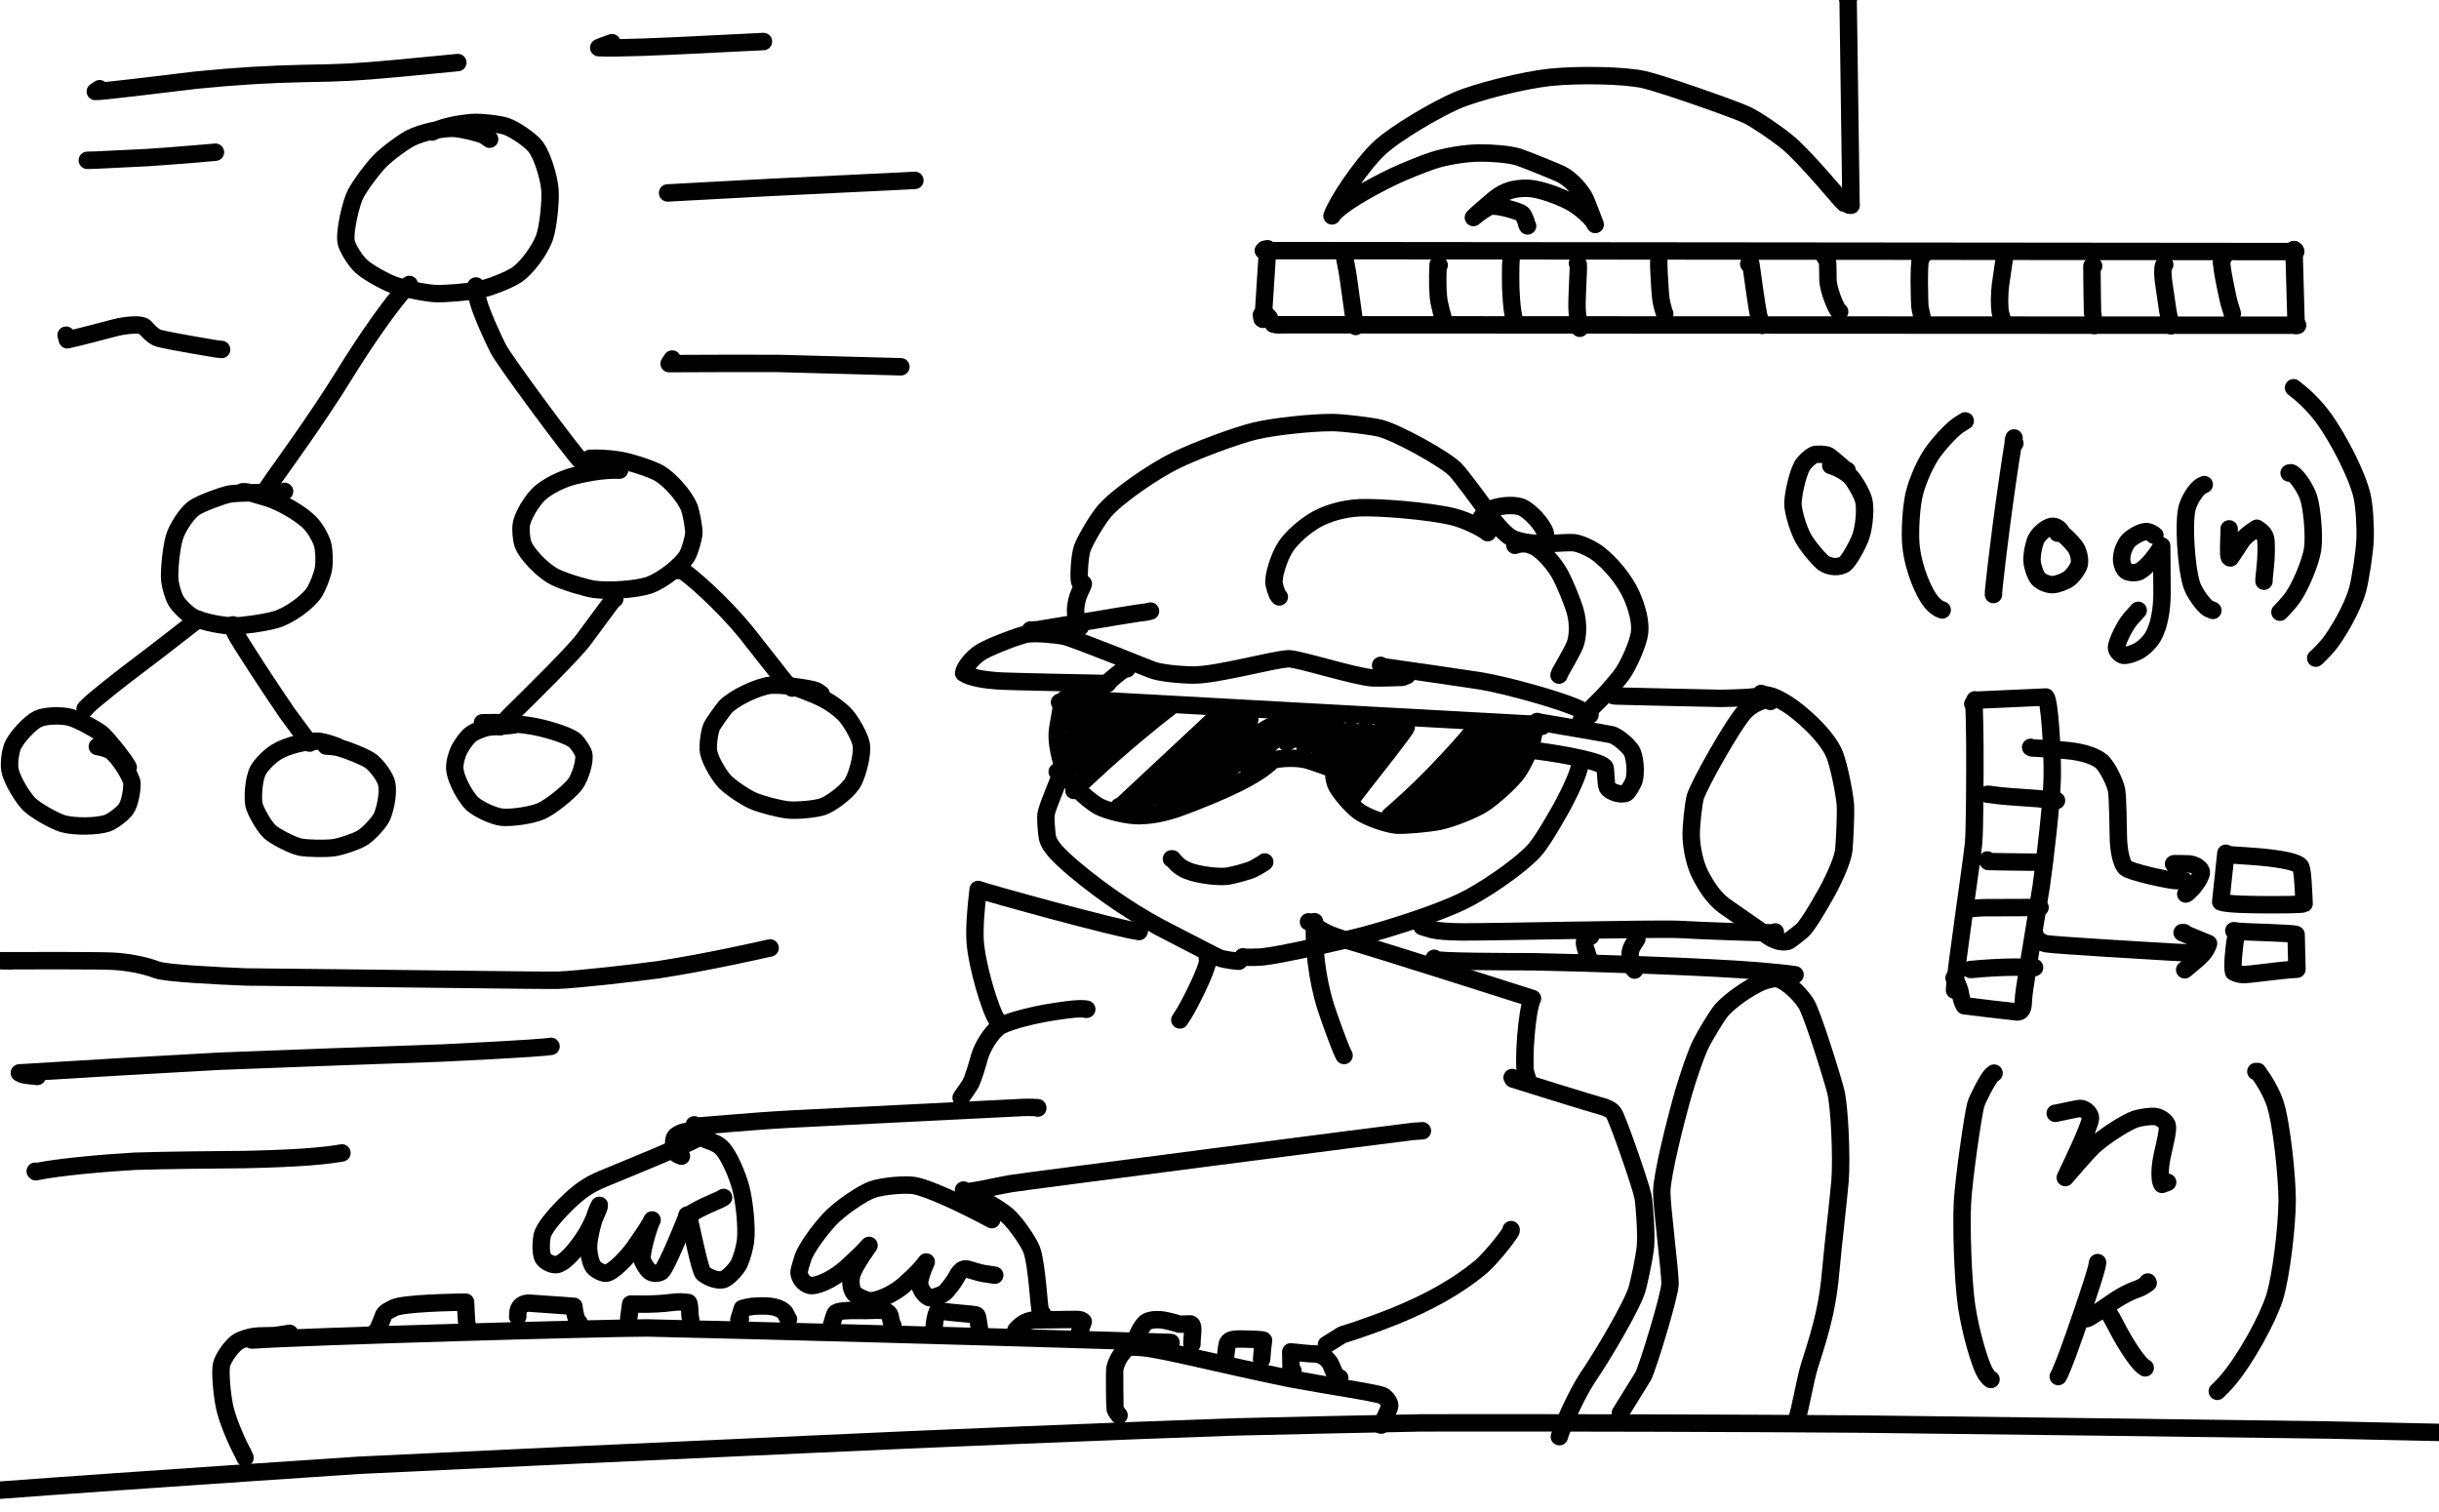 <?xml version="1.0" encoding="UTF-8" standalone="no"?>
<!DOCTYPE svg PUBLIC "-//W3C//DTD SVG 1.1//EN" "http://www.w3.org/Graphics/SVG/1.1/DTD/svg11.dtd">
<svg width="144.00" height="89.28" viewBox="0.00 0.00 700.00 434.00" xmlns="http://www.w3.org/2000/svg" xmlns:xlink="http://www.w3.org/1999/xlink">
<g stroke-linecap="round" transform="translate(0.00, -101.00)" id="Capa_3">
<path d="M305.63,301.62 C305.95,301.62 306.26,301.62 306.57,301.62 C306.57,301.62 307.26,301.62 307.26,301.62 C307.26,301.62 308.10,301.62 308.10,301.62" fill="none" stroke="rgb(0, 0, 0)" stroke-width="5.00" stroke-opacity="1.00" stroke-linejoin="round"/>
<path d="M308.10,301.62 C308.10,301.62 442.52,309.02 442.52,309.02" fill="none" stroke="rgb(0, 0, 0)" stroke-width="5.00" stroke-opacity="1.00" stroke-linejoin="round"/>
<path d="M442.52,309.02 C442.52,309.02 442.56,309.26 442.56,309.26 C442.56,309.26 442.59,309.48 442.59,309.48 C442.59,309.48 442.62,309.27 442.62,309.27" fill="none" stroke="rgb(0, 0, 0)" stroke-width="5.00" stroke-opacity="1.00" stroke-linejoin="round"/>
<path d="M304.09,302.58 C304.09,302.58 304.52,302.86 304.52,302.86 C304.91,303.87 303.59,308.91 303.42,311.63 C303.24,315.09 304.83,321.69 306.75,324.63 C308.52,327.25 313.09,331.30 315.47,332.54 C317.81,333.73 323.40,335.14 326.78,335.14 C330.66,335.09 334.58,334.27 338.61,332.81 C351.40,328.05 360.85,323.68 365.11,319.36 C365.58,318.91 370.71,318.17 374.77,319.06 C376.36,319.42 382.41,321.66 382.41,321.66 C382.41,321.66 382.62,321.78 382.62,321.78 C382.62,321.78 382.67,321.79 382.67,321.79" fill="none" stroke="rgb(0, 0, 0)" stroke-width="5.00" stroke-opacity="1.00" stroke-linejoin="round"/>
<path d="M382.25,320.64 C382.25,320.64 382.60,320.65 382.60,320.65 C382.70,323.70 382.96,325.38 383.66,326.69 C384.85,328.87 388.00,332.40 389.88,333.83 C392.44,335.74 398.21,337.59 400.67,337.83 C402.88,338.03 409.91,337.41 413.18,336.74 C416.61,336.01 423.21,333.44 426.03,331.54 C428.79,329.65 433.89,325.13 435.61,322.62 C437.27,320.15 439.14,316.36 439.90,312.97 C440.28,311.19 440.55,309.52 440.59,308.85 C440.59,308.85 440.56,308.65 440.56,308.65" fill="none" stroke="rgb(0, 0, 0)" stroke-width="5.00" stroke-opacity="1.00" stroke-linejoin="round"/>
<path d="M441.22,308.09 C441.22,308.09 441.22,308.10 441.22,308.10 C441.22,308.10 441.22,308.18 441.22,308.18 C441.62,308.27 461.82,311.68 462.56,311.89 C464.32,312.43 466.94,314.65 468.20,316.44 C469.24,318.03 469.68,322.87 468.91,325.22 C468.70,325.80 467.31,328.36 466.72,328.65 C465.19,329.31 462.06,328.41 461.27,326.93 C460.90,326.23 460.85,321.94 460.65,321.34 C460.07,319.61 448.56,317.46 440.82,316.49 C440.20,316.42 439.53,316.34 439.53,316.34" fill="none" stroke="rgb(0, 0, 0)" stroke-width="5.00" stroke-opacity="1.00" stroke-linejoin="round"/>
<path d="M453.41,320.27 C453.41,320.27 453.40,320.63 453.40,320.63 C453.15,322.67 451.01,327.60 448.07,333.00 C444.99,338.45 442.14,343.19 440.22,345.27 C435.62,350.15 425.12,357.21 419.25,359.93 C412.46,363.06 401.97,366.63 391.26,369.55 C383.74,371.46 367.07,375.23 362.23,375.67 C360.67,375.80 357.98,375.82 357.19,375.75 C357.19,375.75 356.72,375.64 356.72,375.64" fill="none" stroke="rgb(0, 0, 0)" stroke-width="5.00" stroke-opacity="1.00" stroke-linejoin="round"/>
<path d="M303.42,322.50 C303.42,322.50 303.60,322.63 303.60,322.63 C304.00,323.09 304.23,323.74 304.23,323.74 C304.24,324.14 300.49,332.71 300.21,334.71 C300.03,336.04 300.37,340.36 300.67,341.68 C301.26,343.97 303.80,346.59 308.24,350.38 C316.92,357.67 326.70,364.22 336.48,369.07 C341.72,371.72 348.80,375.51 349.86,375.91 C351.70,376.60 355.06,376.89 355.54,376.91 C355.54,376.91 355.63,376.85 355.63,376.85" fill="none" stroke="rgb(0, 0, 0)" stroke-width="5.00" stroke-opacity="1.00" stroke-linejoin="round"/>
<path d="M336.21,347.52 C336.21,347.52 336.49,347.52 336.49,347.52 C337.60,349.00 338.90,350.11 340.77,350.89 C344.23,352.31 350.22,352.81 352.36,352.48 C354.12,352.19 358.29,351.08 359.57,350.46 C360.38,350.06 361.48,349.43 362.87,348.55 C362.87,348.55 362.98,348.42 362.98,348.42" fill="none" stroke="rgb(0, 0, 0)" stroke-width="5.00" stroke-opacity="1.00" stroke-linejoin="round"/>
<path d="M310.29,268.01 C310.29,268.01 309.85,267.90 309.85,267.90 C309.52,266.30 309.87,260.48 310.63,258.32 C311.39,256.22 314.78,250.29 317.00,247.70 C320.81,243.30 331.18,236.21 337.42,233.16 C343.17,230.36 354.60,226.06 360.24,224.70 C365.60,223.42 376.24,222.28 382.40,222.29 C385.52,222.31 393.77,223.31 396.19,223.94 C401.28,225.31 414.64,232.74 417.64,235.74 C419.24,237.36 425.25,245.52 426.20,246.91 C428.79,250.77 431.50,254.05 433.73,255.36 C436.20,256.78 441.77,257.28 445.69,256.97 C447.01,256.88 450.82,256.66 451.82,256.79 C453.60,257.04 456.66,258.44 458.46,259.75 C462.41,262.73 466.29,267.54 468.22,271.80 C469.84,275.48 470.91,279.40 470.57,282.58 C470.18,285.77 467.43,291.72 465.81,294.12 C464.41,296.16 460.68,300.47 458.29,302.73 C456.77,304.16 455.18,305.98 453.80,307.83 C453.54,308.18 453.66,308.19 453.66,308.19" fill="none" stroke="rgb(0, 0, 0)" stroke-width="5.00" stroke-opacity="1.00" stroke-linejoin="round"/>
<path d="M396.24,291.98 C396.24,291.98 397.01,292.38 397.01,292.38 C404.17,293.37 418.11,295.40 424.90,296.44 C432.84,297.77 448.07,302.10 452.83,304.32 C453.62,304.70 454.65,305.24 455.92,305.94 C456.22,306.11 456.33,306.22 456.33,306.22" fill="none" stroke="rgb(0, 0, 0)" stroke-width="5.00" stroke-opacity="1.00" stroke-linejoin="round"/>
<path d="M317.45,297.20 C317.45,297.20 317.93,297.20 317.93,297.20 C310.76,297.07 290.40,296.63 287.69,296.50 C282.78,296.26 278.46,295.55 276.55,294.20 C276.64,292.89 279.03,289.58 281.97,287.92 C284.91,286.29 292.49,283.39 294.76,283.00 C297.20,282.61 303.34,283.16 305.60,283.68 C308.60,284.40 330.56,293.25 330.56,293.25 C332.83,294.16 338.67,294.73 342.61,294.76 C349.48,294.75 365.20,290.30 369.82,290.09 C372.44,290.01 388.93,295.27 393.87,295.57 C395.85,295.67 402.49,295.42 402.49,295.42 C402.49,295.42 403.21,295.18 403.83,294.89" fill="none" stroke="rgb(0, 0, 0)" stroke-width="5.00" stroke-opacity="1.00" stroke-linejoin="round"/>
<path d="M295.74,281.83 C296.69,281.82 297.35,281.79 297.73,281.75 C298.19,281.71 324.17,277.31 326.93,276.94 C327.58,276.86 328.23,276.81 328.87,276.70 C328.87,276.70 329.56,276.56 330.20,276.40" fill="none" stroke="rgb(0, 0, 0)" stroke-width="5.00" stroke-opacity="1.00" stroke-linejoin="round"/>
<path d="M310.62,268.57 C310.62,268.57 310.92,268.57 310.92,268.57 C310.92,268.57 310.81,269.00 310.67,269.29 C309.37,272.02 309.09,272.80 308.79,274.91 C308.50,277.01 308.87,279.04 309.73,280.66 C309.73,280.66 310.07,280.91 310.07,280.91" fill="none" stroke="rgb(0, 0, 0)" stroke-width="5.00" stroke-opacity="1.00" stroke-linejoin="round"/>
<path d="M425.12,249.61 C425.12,249.61 424.92,250.09 424.92,250.09 C424.92,250.09 424.63,250.37 424.63,250.37 C425.61,248.73 426.42,247.83 427.62,247.25 C429.87,246.17 434.12,245.70 436.48,246.49 C439.06,247.41 443.04,251.88 443.53,254.15 C443.66,254.81 443.70,255.43 443.65,256.01 C443.65,256.01 443.49,257.11 443.24,258.70 C443.24,258.70 443.17,259.19 443.17,259.19" fill="none" stroke="rgb(0, 0, 0)" stroke-width="5.00" stroke-opacity="1.00" stroke-linejoin="round"/>
<path d="M426.96,253.90 C426.96,253.90 426.95,253.85 426.95,253.85 C425.09,252.42 420.56,250.21 417.11,249.35 C409.97,247.61 395.55,246.50 390.15,246.75 C385.63,246.99 381.29,248.21 377.94,250.02 C374.70,251.82 370.93,255.03 369.02,257.87 C366.98,260.99 365.30,266.62 365.68,268.64 C365.89,269.65 366.20,270.63 366.61,271.59 C366.75,271.90 367.16,272.33 367.16,272.33" fill="none" stroke="rgb(0, 0, 0)" stroke-width="5.00" stroke-opacity="1.00" stroke-linejoin="round"/>
<path d="M434.79,257.53 C436.82,256.80 438.75,256.94 440.85,258.16 C442.87,259.34 445.97,262.72 447.58,265.59 C449.06,268.27 451.14,273.26 452.05,276.32 C453.00,279.60 452.99,283.50 452.01,286.09 C451.26,287.97 448.03,293.49 447.87,293.80 C447.87,293.80 447.62,294.33 447.44,294.78" fill="none" stroke="rgb(0, 0, 0)" stroke-width="5.00" stroke-opacity="1.00" stroke-linejoin="round"/>
<path d="M375.54,365.59 C375.90,365.76 376.38,366.08 376.38,366.08 C379.51,368.37 381.44,369.29 385.72,370.65 C397.05,373.95 439.83,387.61 439.83,387.61 C438.06,391.04 437.23,405.81 437.81,408.71 C437.88,409.03 438.06,409.63 438.36,410.52" fill="none" stroke="rgb(0, 0, 0)" stroke-width="5.00" stroke-opacity="1.00" stroke-linejoin="round"/>
<path d="M377.27,365.55 C376.98,372.47 377.89,381.65 380.43,389.83 C381.26,392.50 383.86,399.60 384.82,401.94 C385.22,402.89 385.55,403.59 385.75,403.97" fill="none" stroke="rgb(0, 0, 0)" stroke-width="5.00" stroke-opacity="1.00" stroke-linejoin="round"/>
<path d="M326.97,368.22 C326.97,368.22 326.91,368.39 326.91,368.39 C320.35,367.51 283.75,357.42 280.73,356.32 C280.07,361.97 279.63,367.23 279.87,371.15 C280.35,378.14 284.15,390.90 286.18,393.86 C286.18,393.86 286.65,394.49 287.10,395.04" fill="none" stroke="rgb(0, 0, 0)" stroke-width="5.00" stroke-opacity="1.00" stroke-linejoin="round"/>
<path d="M311.68,390.72 C311.68,390.72 311.90,390.69 311.90,390.69 C309.70,390.17 303.61,391.21 300.00,391.81 C294.65,392.82 288.44,394.43 286.52,395.90 C284.24,397.72 282.00,401.49 281.16,404.23 C280.57,406.38 279.31,410.76 278.44,412.26 C278.02,412.99 276.69,414.85 276.17,415.57 C276.17,415.57 275.85,416.09 275.85,416.09" fill="none" stroke="rgb(0, 0, 0)" stroke-width="5.00" stroke-opacity="1.00" stroke-linejoin="round"/>
<path d="M433.98,410.29 C433.98,410.29 434.24,410.73 434.24,410.73 C434.24,410.73 457.49,418.01 459.19,418.41 C461.08,418.87 462.37,419.52 463.09,420.44 C464.24,422.00 470.84,441.06 471.53,444.38 C471.96,446.54 472.57,455.19 472.25,458.79 C471.90,462.48 470.28,469.51 469.84,471.04 C468.46,475.73 459.95,490.16 455.59,496.53 C452.04,501.95 448.53,510.47 447.94,512.12 C447.80,512.50 447.67,512.92 447.54,513.38" fill="none" stroke="rgb(0, 0, 0)" stroke-width="5.00" stroke-opacity="1.00" stroke-linejoin="round"/>
<path d="M276.53,442.59 C276.53,442.59 276.92,442.99 276.92,442.99 C278.37,443.31 285.95,441.44 290.13,440.74 C293.76,440.14 403.87,425.89 405.48,425.76 C406.38,425.69 408.23,425.57 408.23,425.57" fill="none" stroke="rgb(0, 0, 0)" stroke-width="5.00" stroke-opacity="1.00" stroke-linejoin="round"/>
<path d="M199.26,423.86 C199.26,423.86 199.49,424.19 199.85,424.20 C201.21,424.25 214.86,422.87 226.91,422.22 C245.91,421.26 293.47,418.87 293.87,418.87 C295.98,418.82 297.83,418.95 297.83,418.95 C297.83,418.95 297.85,419.06 297.85,419.06" fill="none" stroke="rgb(0, 0, 0)" stroke-width="5.00" stroke-opacity="1.00" stroke-linejoin="round"/>
<path d="M200.44,427.62 C200.44,427.62 199.83,427.92 199.83,427.92 C197.47,429.33 180.78,436.18 173.02,439.37 C168.71,441.18 166.20,442.95 162.20,446.89 C158.50,450.62 156.03,453.82 155.63,455.60 C155.17,457.87 155.20,460.83 155.84,462.09 C156.46,463.20 158.61,464.22 159.86,463.98 C162.37,463.39 165.68,459.35 168.20,455.33 C169.75,452.78 172.09,447.57 172.03,446.97 C170.77,449.26 169.13,455.05 168.92,458.53 C168.83,460.53 169.47,463.42 170.26,464.58 C170.98,465.54 172.92,466.52 173.95,466.47 C175.77,466.29 179.87,462.17 182.13,459.00 C185.84,453.65 186.50,452.52 187.15,451.17 C186.01,453.39 184.03,460.65 184.29,462.43 C184.47,463.48 185.74,465.41 186.56,466.02 C187.47,466.64 189.00,466.61 189.83,466.00 C191.33,464.80 196.99,450.55 196.99,450.55 C198.16,448.75 206.26,445.49 206.61,445.32 C206.61,445.32 207.20,445.01 207.67,444.72" fill="none" stroke="rgb(0, 0, 0)" stroke-width="5.00" stroke-opacity="1.00" stroke-linejoin="round"/>
<path d="M199.43,425.13 C199.43,425.13 199.98,425.80 199.98,425.80 C197.71,425.43 195.41,425.84 194.00,427.04 C192.80,428.10 193.49,431.58 193.99,432.07 C194.38,432.44 195.57,432.87 195.57,432.87" fill="none" stroke="rgb(0, 0, 0)" stroke-width="5.00" stroke-opacity="1.00" stroke-linejoin="round"/>
<path d="M202.28,427.95 C202.28,427.95 202.49,428.09 202.78,428.19 C205.36,429.09 206.31,429.58 207.36,430.71 C209.24,432.79 211.55,438.02 212.61,441.94 C213.67,445.96 214.43,453.60 213.95,457.28 C213.67,459.29 213.00,461.67 212.21,463.55 C211.54,465.03 209.30,467.49 207.84,468.19 C206.36,468.85 203.55,467.88 201.84,466.55 C200.79,465.64 198.12,451.57 197.61,450.38 C197.61,450.38 197.17,449.79 197.17,449.79" fill="none" stroke="rgb(0, 0, 0)" stroke-width="5.00" stroke-opacity="1.00" stroke-linejoin="round"/>
<path d="M284.64,451.08 C284.64,451.08 284.64,451.08 284.64,451.08 C275.91,446.37 266.84,442.24 262.68,441.35 C259.98,440.81 253.20,441.43 250.30,442.47 C247.24,443.60 241.02,447.85 238.10,450.97 C234.82,454.52 231.41,459.36 230.48,461.93 C230.11,463.06 229.29,465.69 229.32,466.32 C229.49,468.21 231.25,470.10 233.09,470.01 C236.04,469.81 240.33,467.17 242.63,465.12 C246.59,461.52 247.68,460.40 249.42,458.48 C246.69,462.30 244.77,465.50 244.39,467.17 C244.00,469.21 244.28,471.27 245.26,472.34 C246.08,473.18 248.71,474.39 249.89,474.36 C252.79,474.23 257.03,471.96 259.43,469.86 C263.44,466.24 264.40,465.14 265.83,463.23 C264.73,465.77 264.34,466.85 263.96,468.72 C263.67,470.28 264.93,472.56 266.59,473.43 C267.33,473.78 270.30,472.68 270.99,472.17 C271.85,471.49 273.72,469.03 274.30,467.95 C275.59,465.56 276.36,464.96 277.80,465.32 C277.80,465.32 281.00,466.30 282.08,466.51 C282.58,466.60 283.72,466.78 285.49,467.03" fill="none" stroke="rgb(0, 0, 0)" stroke-width="5.00" stroke-opacity="1.00" stroke-linejoin="round"/>
<path d="M278.80,443.77 C278.80,443.77 278.82,443.92 278.82,443.92 C281.18,444.68 286.59,447.75 289.02,449.82 C291.63,452.07 295.35,457.68 296.10,459.73 C297.69,464.25 298.16,476.55 298.64,477.56 C298.64,477.56 299.14,478.01 299.14,478.01" fill="none" stroke="rgb(0, 0, 0)" stroke-width="5.00" stroke-opacity="1.00" stroke-linejoin="round"/>
<path d="M433.69,453.95 C433.69,453.95 433.78,454.17 433.62,454.45 C432.23,456.81 427.36,462.69 424.81,464.82 C418.27,470.23 410.25,474.71 400.45,478.72 C392.01,482.07 386.12,483.87 385.21,484.15 C385.21,484.15 380.70,486.97 380.70,486.97" fill="none" stroke="rgb(0, 0, 0)" stroke-width="5.00" stroke-opacity="1.00" stroke-linejoin="round"/>
<path d="M346.49,376.06 C346.49,376.06 346.66,376.65 346.66,376.65 C346.47,379.43 341.38,389.42 339.77,391.98 C339.22,392.83 338.62,393.76 338.62,393.76" fill="none" stroke="rgb(0, 0, 0)" stroke-width="5.00" stroke-opacity="1.00" stroke-linejoin="round"/>
<path d="M-16.35,530.54 C-15.83,530.31 -15.28,530.07 -15.28,530.07 C-13.63,529.43 73.75,523.54 103.01,521.59 C133.32,520.11 198.36,517.09 233.09,515.54 C263.86,514.08 324.19,511.61 353.74,510.60 C368.92,510.22 396.05,509.63 408.01,509.42 C442.42,509.34 505.46,509.52 534.08,509.76 C569.59,510.16 636.87,511.02 668.63,511.47 C705.99,512.24 769.05,513.77 794.74,514.53 C808.94,515.11 838.27,516.11 854.51,516.30 C855.83,516.31 859.45,516.31 860.61,516.33 C861.34,516.34 862.03,516.44 862.03,516.44" fill="none" stroke="rgb(0, 0, 0)" stroke-width="5.00" stroke-opacity="1.00" stroke-linejoin="round"/>
<path d="M140.52,140.96 C139.79,140.42 139.29,140.07 139.03,139.92 C137.92,139.30 132.92,138.03 130.42,137.86 C127.25,137.68 121.56,138.83 117.87,140.62 C115.93,141.58 111.06,145.14 108.97,147.29 C106.71,149.64 103.48,154.03 102.04,156.71 C100.83,159.01 98.79,167.28 99.34,170.46 C99.67,172.10 101.82,175.73 103.75,177.49 C105.58,179.12 109.98,181.63 112.89,182.76 C115.47,183.74 121.64,185.05 124.74,185.25 C127.52,185.41 134.46,184.82 137.23,184.26 C140.54,183.56 146.08,181.42 148.49,179.77 C151.30,177.77 154.96,172.81 156.26,169.22 C157.30,166.26 158.08,159.06 157.84,155.52 C157.55,151.74 155.56,145.57 153.81,143.22 C152.20,141.12 147.63,138.05 145.21,137.24 C143.26,136.61 137.87,135.95 135.23,136.18 C129.68,136.73 126.47,137.75 123.99,138.90" fill="none" stroke="rgb(0, 0, 0)" stroke-width="5.00" stroke-opacity="1.00" stroke-linejoin="round"/>
<path d="M117.48,182.65 C117.48,182.65 116.93,183.13 116.93,183.13 C112.22,188.14 104.79,198.87 98.58,208.97 C90.93,221.32 80.74,235.30 78.39,238.62 C76.68,241.07 76.11,242.06 76.11,242.06" fill="none" stroke="rgb(0, 0, 0)" stroke-width="5.00" stroke-opacity="1.00" stroke-linejoin="round"/>
<path d="M136.59,183.08 C136.59,183.08 136.59,183.46 136.59,183.46 C136.63,184.54 136.88,186.14 137.33,187.73 C138.35,191.30 141.58,198.37 143.02,201.16 C144.95,204.86 165.04,231.96 166.69,233.26 C167.24,233.69 167.92,233.45 167.92,233.45" fill="none" stroke="rgb(0, 0, 0)" stroke-width="5.00" stroke-opacity="1.00" stroke-linejoin="round"/>
<path d="M81.68,242.04 C81.68,242.04 81.48,242.14 81.48,242.14 C80.77,242.59 80.09,242.63 77.04,242.42 C76.31,242.37 68.33,242.37 65.84,242.82 C63.82,243.21 57.61,245.48 55.66,246.84 C53.63,248.31 50.92,252.39 50.05,255.22 C49.23,257.98 48.45,264.65 48.74,267.62 C48.95,269.50 49.74,272.12 50.57,273.55 C51.46,275.00 53.66,277.14 55.25,278.05 C58.20,279.68 64.51,280.68 67.04,280.69 C69.22,280.68 76.00,279.80 79.33,278.81 C83.02,277.69 88.34,273.90 90.23,270.97 C91.28,269.27 92.44,266.29 92.82,264.30 C93.16,262.28 93.06,259.08 92.58,257.24 C92.04,255.37 90.51,252.73 89.08,251.19 C86.43,248.42 80.61,245.10 76.79,243.91 C75.04,243.39 71.22,242.27 70.83,242.20 C70.83,242.20 70.13,242.13 69.60,242.15" fill="none" stroke="rgb(0, 0, 0)" stroke-width="5.00" stroke-opacity="1.00" stroke-linejoin="round"/>
<path d="M177.82,235.94 C177.34,235.95 176.70,235.94 176.70,235.94 C173.74,235.89 169.50,236.45 164.88,237.58 C161.34,238.47 157.43,240.41 155.03,242.47 C152.84,244.40 150.01,248.94 149.61,251.61 C149.40,253.16 149.61,255.66 150.08,257.14 C151.02,259.89 155.68,264.77 159.11,266.54 C162.27,268.14 168.63,269.89 170.56,270.16 C174.97,270.74 182.57,270.18 186.20,269.00 C189.92,267.73 195.53,263.43 197.27,260.44 C198.02,259.08 199.06,255.52 199.13,253.99 C199.17,252.46 198.43,248.36 197.83,246.75 C196.50,243.31 192.22,238.67 189.34,236.91 C186.84,235.45 180.59,233.54 177.91,233.10 C174.02,232.48 170.92,232.47 169.33,232.56" fill="none" stroke="rgb(0, 0, 0)" stroke-width="5.00" stroke-opacity="1.00" stroke-linejoin="round"/>
<path d="M176.44,272.90 C176.44,272.90 176.43,272.90 176.43,272.90 C176.43,272.90 176.09,272.95 176.09,272.95 C176.09,272.95 169.78,281.46 167.53,284.52 C164.62,288.46 151.94,300.91 146.40,306.37 C145.08,307.71 144.09,308.79 143.64,309.36 C143.64,309.36 143.52,309.60 143.52,309.60" fill="none" stroke="rgb(0, 0, 0)" stroke-width="5.00" stroke-opacity="1.00" stroke-linejoin="round"/>
<path d="M194.86,264.78 C194.86,264.78 194.79,264.07 194.79,264.07 C198.26,266.07 207.67,274.62 214.05,282.43 C215.01,283.61 225.30,296.79 225.59,297.08 C225.91,297.40 226.50,297.87 227.34,298.51 C227.34,298.51 227.37,298.51 227.37,298.51" fill="none" stroke="rgb(0, 0, 0)" stroke-width="5.00" stroke-opacity="1.00" stroke-linejoin="round"/>
<path d="M235.68,300.22 C235.03,299.71 234.54,299.39 234.20,299.24 C232.69,298.59 224.07,297.37 221.02,297.70 C217.37,298.15 210.66,301.35 208.26,303.86 C207.46,304.74 204.63,308.70 204.21,309.67 C203.55,311.27 203.06,315.14 203.36,316.80 C203.94,319.77 206.78,324.10 208.07,325.41 C209.66,327.00 213.66,329.75 216.03,330.81 C218.44,331.87 223.66,333.24 226.31,333.49 C229.01,333.72 234.08,333.24 236.23,332.51 C238.09,331.84 242.41,328.95 244.55,325.98 C245.60,324.48 247.72,318.30 247.16,314.59 C246.82,312.57 244.07,307.53 242.08,305.68 C239.60,303.41 237.14,301.83 233.71,300.39 C231.77,299.60 228.43,298.30 227.45,298.01 C225.96,297.59 224.07,297.28 223.17,297.24" fill="none" stroke="rgb(0, 0, 0)" stroke-width="5.00" stroke-opacity="1.00" stroke-linejoin="round"/>
<path d="M148.30,308.84 C147.89,309.33 140.85,309.55 139.73,309.81 C138.35,310.15 136.34,310.96 135.38,311.61 C134.24,312.43 132.93,314.10 131.90,315.99 C131.05,317.66 130.43,319.98 130.52,321.60 C130.76,325.00 133.88,330.17 135.58,331.73 C137.39,333.31 141.54,335.28 144.02,335.57 C146.84,335.85 152.67,334.99 155.37,333.80 C158.09,332.56 163.13,328.52 164.98,326.19 C166.58,324.11 167.98,319.33 167.52,317.42 C167.28,316.55 165.95,314.53 165.15,313.72 C163.66,312.31 158.39,310.56 153.75,309.60 C150.07,308.86 144.40,308.41 142.20,308.41 C141.70,308.41 140.45,308.43 138.47,308.47" fill="none" stroke="rgb(0, 0, 0)" stroke-width="5.00" stroke-opacity="1.00" stroke-linejoin="round"/>
<path d="M66.87,280.36 C66.87,280.92 67.06,281.72 67.56,282.76 C68.59,284.93 78.12,299.46 82.37,305.63 C83.50,307.21 88.46,313.84 88.46,313.84 C88.46,313.84 88.86,314.30 88.86,314.30" fill="none" stroke="rgb(0, 0, 0)" stroke-width="5.00" stroke-opacity="1.00" stroke-linejoin="round"/>
<path d="M96.97,315.42 C96.97,315.42 96.78,315.25 96.78,315.25 C94.35,314.33 92.18,313.74 90.84,313.74 C87.83,313.78 82.61,314.83 79.18,316.94 C77.34,318.13 75.10,320.34 74.13,322.03 C72.63,324.77 72.53,330.42 72.90,332.03 C73.39,334.03 75.88,338.30 77.45,339.75 C79.05,341.18 83.89,343.65 86.10,344.14 C88.16,344.56 93.48,344.66 95.80,344.32 C98.07,343.98 102.21,342.56 103.94,341.53 C105.70,340.45 108.46,337.54 109.49,335.67 C110.34,334.09 111.67,328.80 110.95,325.80 C110.47,323.90 108.43,321.16 106.61,319.58 C105.21,318.43 98.86,315.87 96.50,315.43 C95.98,315.34 95.00,315.24 93.58,315.14" fill="none" stroke="rgb(0, 0, 0)" stroke-width="5.00" stroke-opacity="1.00" stroke-linejoin="round"/>
<path d="M56.98,278.90 C56.98,278.90 56.86,278.80 56.86,278.80 C56.37,279.08 45.42,287.74 36.50,294.42 C32.59,297.42 27.27,301.73 25.93,302.94 C25.51,303.32 25.10,303.73 24.70,304.15 C24.70,304.15 24.41,304.51 24.41,304.51" fill="none" stroke="rgb(0, 0, 0)" stroke-width="5.00" stroke-opacity="1.00" stroke-linejoin="round"/>
<path d="M36.81,321.29 C36.81,321.29 36.77,321.16 36.77,321.16 C35.82,319.25 30.58,312.73 29.02,311.47 C27.73,310.46 22.65,307.65 20.34,306.96 C17.79,306.23 13.00,306.33 10.88,307.34 C8.69,308.42 4.62,312.63 3.54,315.38 C2.92,317.06 2.56,320.07 2.82,321.83 C3.37,325.06 6.77,330.30 8.48,331.94 C10.30,333.66 15.37,336.58 18.01,337.41 C21.29,338.37 27.78,338.29 30.78,337.30 C32.41,336.72 35.30,334.51 36.27,333.04 C37.25,331.50 37.91,328.08 37.87,325.81 C37.78,324.08 34.18,318.27 31.94,316.63 C31.00,315.96 29.12,315.44 27.94,315.28" fill="none" stroke="rgb(0, 0, 0)" stroke-width="5.00" stroke-opacity="1.00" stroke-linejoin="round"/>
<path d="M25.06,147.02 C25.86,147.00 26.67,146.97 27.48,146.95 C30.59,146.80 38.00,146.45 42.31,146.23 C51.20,145.63 60.62,144.80 61.83,144.69" fill="none" stroke="rgb(0, 0, 0)" stroke-width="5.00" stroke-opacity="1.00" stroke-linejoin="round"/>
<path d="M191.85,156.38 C191.85,156.38 191.60,156.38 191.60,156.38 C197.31,156.08 211.79,155.30 220.56,154.82 C235.48,154.10 254.02,153.20 257.63,153.03 C259.17,152.95 261.65,152.82 262.58,152.77" fill="none" stroke="rgb(0, 0, 0)" stroke-width="5.00" stroke-opacity="1.00" stroke-linejoin="round"/>
<path d="M18.97,197.21 C18.97,197.21 19.33,198.53 19.33,198.53 C22.46,197.86 29.06,196.12 32.92,195.10 C36.24,194.25 40.55,193.90 41.51,194.85 C42.20,195.54 43.91,197.66 45.60,198.10 C49.31,199.06 62.25,201.17 62.25,201.17 C62.55,201.21 63.00,201.26 63.60,201.31" fill="none" stroke="rgb(0, 0, 0)" stroke-width="5.00" stroke-opacity="1.00" stroke-linejoin="round"/>
<path d="M192.92,204.06 C192.92,204.06 192.04,205.37 192.04,205.37 C198.82,205.32 214.39,205.29 223.17,205.32 C238.64,205.74 256.34,206.21 258.56,206.28" fill="none" stroke="rgb(0, 0, 0)" stroke-width="5.00" stroke-opacity="1.00" stroke-linejoin="round"/>
<path d="M2.95,376.85 C2.95,376.85 2.64,376.81 2.64,376.81 C1.88,376.80 1.11,376.78 0.35,376.77 C7.86,376.72 27.92,376.70 32.32,376.90 C36.54,377.12 41.46,378.02 44.96,379.37 C47.56,380.38 62.79,381.12 70.69,381.43 C101.10,381.69 156.52,382.49 160.16,382.36 C165.61,382.16 181.79,380.34 189.03,379.34 C203.58,377.09 218.88,373.57 219.94,373.33 C219.94,373.33 220.56,373.19 221.03,373.10" fill="none" stroke="rgb(0, 0, 0)" stroke-width="5.00" stroke-opacity="1.00" stroke-linejoin="round"/>
<path d="M10.68,409.98 C8.68,409.79 7.43,409.64 6.93,409.54 C6.43,409.44 5.97,409.25 5.55,408.96 C20.10,408.04 48.78,406.36 62.92,405.61 C79.05,404.97 111.13,403.79 127.08,403.25 C152.93,401.99 157.13,401.52 158.15,401.34" fill="none" stroke="rgb(0, 0, 0)" stroke-width="5.00" stroke-opacity="1.00" stroke-linejoin="round"/>
<path d="M10.11,437.18 C10.11,437.18 10.26,437.34 10.26,437.34 C16.76,435.96 30.27,434.80 38.68,434.32 C46.88,434.04 62.44,433.88 70.05,433.84 C87.53,433.47 94.10,432.63 98.14,431.93" fill="none" stroke="rgb(0, 0, 0)" stroke-width="5.00" stroke-opacity="1.00" stroke-linejoin="round"/>
<path d="M396.31,510.05 C396.31,510.05 396.41,510.05 396.41,510.05 C397.12,508.74 398.83,505.22 398.86,504.49 C398.88,503.53 397.75,502.03 396.81,501.60 C394.59,500.70 380.52,498.66 370.22,496.72 C350.45,492.66 334.14,488.44 328.17,487.84 C324.92,487.57 323.94,487.58 323.25,488.17 C321.59,489.69 320.32,491.89 319.93,494.07 C319.86,494.48 319.92,505.02 320.04,505.47 C320.22,506.09 321.17,507.25 321.17,507.25" fill="none" stroke="rgb(0, 0, 0)" stroke-width="5.00" stroke-opacity="1.00" stroke-linejoin="round"/>
<path d="M70.32,519.42 C70.32,519.42 70.22,519.19 70.22,519.19 C70.09,518.85 69.93,518.52 69.75,518.18 C67.54,514.04 65.19,508.36 64.41,504.60 C63.68,501.00 63.15,494.90 63.56,492.81 C64.02,490.65 66.73,487.00 68.50,485.98 C69.49,485.43 71.28,484.88 72.80,484.61 C74.20,484.37 77.59,484.44 78.82,484.35 C79.66,484.29 83.11,483.70 83.11,483.70" fill="none" stroke="rgb(0, 0, 0)" stroke-width="5.00" stroke-opacity="1.00" stroke-linejoin="round"/>
<path d="M72.20,485.62 C72.20,485.62 72.72,485.62 72.72,485.62 C88.36,484.57 172.59,482.17 185.78,482.17 C220.23,482.95 287.67,484.78 320.66,485.83 C325.41,486.00 332.81,486.25 335.46,486.32 C335.46,486.32 336.09,486.36 336.09,486.36" fill="none" stroke="rgb(0, 0, 0)" stroke-width="5.00" stroke-opacity="1.00" stroke-linejoin="round"/>
<path d="M107.59,483.45 C107.59,483.45 108.10,483.45 108.10,483.45 C108.10,483.45 109.82,479.28 109.82,479.28 C110.22,477.93 110.50,477.70 113.09,476.38 C115.81,475.08 130.03,474.80 133.62,474.75 C133.68,476.30 133.87,480.58 134.04,481.23 C134.15,481.65 134.44,482.18 134.92,482.81" fill="none" stroke="rgb(0, 0, 0)" stroke-width="5.00" stroke-opacity="1.00" stroke-linejoin="round"/>
<path d="M148.58,478.94 C148.58,478.94 148.60,477.84 148.69,477.39 C149.03,475.83 150.10,475.02 151.94,475.05 C152.35,475.06 161.62,475.73 164.72,475.96 C164.86,477.59 165.31,479.49 165.81,480.39 C165.81,480.39 166.22,480.70 166.22,480.70" fill="none" stroke="rgb(0, 0, 0)" stroke-width="5.00" stroke-opacity="1.00" stroke-linejoin="round"/>
<path d="M180.44,479.37 C180.44,479.37 181.01,475.32 181.01,475.32 C181.83,475.26 187.24,475.57 192.62,474.88 C194.56,474.62 195.78,474.64 197.58,474.89 C197.93,475.17 197.99,477.53 198.03,478.47 C198.05,478.85 198.11,479.25 198.23,479.68" fill="none" stroke="rgb(0, 0, 0)" stroke-width="5.00" stroke-opacity="1.00" stroke-linejoin="round"/>
<path d="M212.49,479.68 C212.49,479.68 212.25,479.68 212.25,479.68 C212.25,479.68 212.07,479.74 212.07,479.74 C212.07,479.74 213.05,476.59 213.05,476.59 C214.93,476.02 216.47,475.82 219.45,475.86 C222.30,475.92 224.30,476.59 225.31,477.84 C225.31,477.84 225.68,478.49 226.10,479.38 C226.10,479.38 226.30,479.65 226.30,479.65" fill="none" stroke="rgb(0, 0, 0)" stroke-width="5.00" stroke-opacity="1.00" stroke-linejoin="round"/>
<path d="M238.91,481.85 C238.91,481.85 238.77,481.85 238.77,481.85 C238.77,481.85 238.56,481.69 238.56,481.69 C239.09,479.66 239.49,478.43 239.74,478.02 C240.23,477.25 242.89,477.13 245.90,477.15 C247.23,477.18 249.50,477.18 250.53,477.11 C253.70,476.96 255.12,477.35 255.48,478.75 C255.67,479.94 256.11,481.48 256.11,481.48 C256.11,481.48 256.29,481.53 256.29,481.53" fill="none" stroke="rgb(0, 0, 0)" stroke-width="5.00" stroke-opacity="1.00" stroke-linejoin="round"/>
<path d="M268.08,482.71 C268.08,482.71 268.08,482.35 268.08,482.35 C268.22,478.90 269.21,477.09 269.21,477.09 C272.26,477.94 280.01,478.09 280.36,478.57 C280.55,478.83 280.72,479.65 280.90,481.04 C281.05,482.51 281.24,483.36 281.24,483.36" fill="none" stroke="rgb(0, 0, 0)" stroke-width="5.00" stroke-opacity="1.00" stroke-linejoin="round"/>
<path d="M291.51,482.99 C291.51,482.99 291.62,482.70 291.62,482.70 C293.46,480.66 295.24,479.79 297.69,479.87 C298.45,479.89 305.88,479.72 308.71,479.72 C310.05,479.72 310.56,479.91 310.90,480.35 C310.33,481.91 309.96,482.93 309.80,483.41 C309.60,484.01 309.43,484.63 309.28,485.25 C309.28,485.25 309.28,485.34 309.28,485.34" fill="none" stroke="rgb(0, 0, 0)" stroke-width="5.00" stroke-opacity="1.00" stroke-linejoin="round"/>
<path d="M326.78,485.11 C326.52,485.32 326.28,485.49 326.28,485.49 C326.28,485.49 326.04,485.55 326.04,485.55 C326.24,484.39 327.57,481.71 328.77,480.64 C329.73,479.81 331.91,479.65 333.81,479.91 C336.07,480.28 337.70,480.91 338.46,481.07 C338.79,481.14 340.60,481.03 341.69,481.01 C342.35,481.20 342.45,482.04 342.15,485.28 C342.10,485.77 342.08,486.27 342.09,486.78" fill="none" stroke="rgb(0, 0, 0)" stroke-width="5.00" stroke-opacity="1.00" stroke-linejoin="round"/>
<path d="M351.78,490.16 C351.78,490.16 351.93,488.32 352.21,486.90 C352.50,485.65 353.52,485.32 356.25,485.34 C357.65,485.37 362.50,485.42 362.64,485.74 C362.37,487.69 362.25,488.80 362.12,490.79 C362.12,490.79 362.08,491.17 362.08,491.17" fill="none" stroke="rgb(0, 0, 0)" stroke-width="5.00" stroke-opacity="1.00" stroke-linejoin="round"/>
<path d="M371.09,494.52 C371.09,494.52 370.54,494.68 370.54,494.68 C370.54,494.68 370.45,489.03 370.45,489.03 C372.68,489.27 376.20,489.63 376.94,489.61 C379.04,489.57 380.61,490.49 381.82,492.40 C382.17,492.97 382.97,495.53 383.75,496.30 C383.75,496.30 384.18,496.55 384.50,496.50" fill="none" stroke="rgb(0, 0, 0)" stroke-width="5.00" stroke-opacity="1.00" stroke-linejoin="round"/>
<path d="M323.44,292.98 C323.44,292.98 323.11,292.87 323.11,292.87 C322.04,293.14 317.18,297.51 316.89,297.79 C316.89,297.79 316.50,298.21 316.30,298.49 C316.30,298.49 316.24,298.55 316.24,298.55" fill="none" stroke="rgb(0, 0, 0)" stroke-width="5.00" stroke-opacity="1.00" stroke-linejoin="round"/>
<path d="M1039.65,252.69 C1039.80,254.33 1040.18,258.77 1040.25,259.95 C1040.34,261.22 1040.51,264.16 1040.51,264.16 C1040.51,264.16 1040.78,264.59 1041.13,264.93" fill="none" stroke="rgb(0, 0, 0)" stroke-width="5.00" stroke-opacity="1.00" stroke-linejoin="round"/>
<path d="M465.32,506.28 C465.32,506.28 465.21,506.38 465.21,506.38 C465.21,506.38 465.06,506.58 465.06,506.58 C466.72,503.86 471.42,496.36 471.64,495.93 C472.91,493.44 479.28,472.79 479.31,469.46 C479.31,465.73 476.89,447.20 476.93,443.03 C477.04,437.82 480.94,422.53 483.16,414.68 C484.69,409.55 486.78,403.35 488.22,400.49 C489.60,397.78 492.92,392.34 494.03,391.04 C496.64,388.05 502.00,384.41 505.61,382.84 C506.83,382.33 508.97,381.82 509.80,381.89 C511.99,382.15 516.03,385.50 518.33,389.01 C520.26,392.06 526.21,411.53 526.90,414.41 C527.96,418.92 528.59,432.80 528.11,439.87 C527.55,446.17 526.19,457.55 525.44,465.68 C524.66,474.57 523.36,480.65 519.37,492.90 C518.15,496.70 516.57,506.12 515.68,508.42 C515.68,508.42 515.62,508.88 515.62,508.88" fill="none" stroke="rgb(0, 0, 0)" stroke-width="5.00" stroke-opacity="1.00" stroke-linejoin="round"/>
<path d="M411.63,376.07 C411.63,376.07 411.64,376.39 411.64,376.39 C413.22,377.01 430.88,377.04 439.99,377.06 C455.36,377.33 491.26,378.51 505.06,379.71 C508.22,380.00 513.60,380.49 515.02,380.77 C515.02,380.77 515.19,380.79 515.19,380.79" fill="none" stroke="rgb(0, 0, 0)" stroke-width="5.00" stroke-opacity="1.00" stroke-linejoin="round"/>
<path d="M508.11,302.34 C508.11,302.34 507.99,301.89 507.99,301.89 C507.07,301.46 503.18,302.74 500.89,305.10 C497.43,308.75 487.64,326.21 486.56,329.74 C486.09,331.34 485.27,338.15 485.39,341.27 C485.55,344.85 486.49,349.01 487.80,351.71 C489.34,354.81 491.56,358.51 494.78,360.93 C495.59,361.53 507.35,369.66 507.35,369.66 C509.26,371.03 511.45,371.64 513.12,371.20 C513.60,371.05 516.15,368.98 517.18,368.15 C518.59,366.87 521.41,362.29 524.40,356.92 C526.86,352.38 528.93,347.45 529.19,344.95 C529.40,342.63 529.80,334.59 529.63,331.99 C529.43,329.15 527.84,320.81 526.50,317.49 C524.28,312.15 516.88,305.58 512.84,303.04 C510.39,301.52 508.87,300.83 507.49,300.56 C507.49,300.56 506.69,300.42 506.69,300.42" fill="none" stroke="rgb(0, 0, 0)" stroke-width="5.00" stroke-opacity="1.00" stroke-linejoin="round"/>
<path d="M505.47,300.04 C505.47,300.04 505.40,300.51 505.40,300.51 C504.55,301.26 497.59,301.38 493.84,301.46 C479.99,301.15 465.08,300.85 463.89,300.78 C463.89,300.78 463.11,300.70 463.11,300.70" fill="none" stroke="rgb(0, 0, 0)" stroke-width="5.00" stroke-opacity="1.00" stroke-linejoin="round"/>
<path d="M509.52,368.50 C509.52,368.50 508.80,368.75 508.80,368.75 C508.21,368.81 488.37,368.18 481.96,367.78 C475.41,367.46 429.69,368.52 419.53,368.50 C415.47,368.44 412.66,368.25 410.96,367.81 C409.49,367.42 408.13,366.95 408.13,366.95" fill="none" stroke="rgb(0, 0, 0)" stroke-width="5.00" stroke-opacity="1.00" stroke-linejoin="round"/>
<path d="M456.52,369.73 C455.88,369.99 455.30,370.27 455.30,370.27 C454.67,370.69 454.60,371.63 455.02,373.11 C455.53,374.88 456.05,376.24 456.47,377.33 C456.47,377.33 456.43,377.40 456.43,377.40 C456.43,377.40 456.34,377.33 456.34,377.33" fill="none" stroke="rgb(0, 0, 0)" stroke-width="5.00" stroke-opacity="1.00" stroke-linejoin="round"/>
<path d="M469.80,370.01 C469.80,370.01 469.78,370.53 469.78,370.53 C469.44,371.07 468.04,372.98 467.89,374.27 C467.74,375.65 468.20,377.96 468.69,378.89 C468.69,378.89 469.13,379.45 469.13,379.45" fill="none" stroke="rgb(0, 0, 0)" stroke-width="5.00" stroke-opacity="1.00" stroke-linejoin="round"/>
<path d="M-33.90,552.10 C-32.81,551.52 -30.69,549.74 -29.62,548.35 C-29.17,547.76 -28.40,545.68 -28.40,545.68 C-28.40,545.68 -28.38,545.29 -28.38,545.29" fill="none" stroke="rgb(0, 0, 0)" stroke-width="5.00" stroke-opacity="1.00" stroke-linejoin="round"/>
<path d="M335.49,304.22 C332.16,306.64 321.43,315.43 313.60,322.78 C312.10,324.19 310.03,326.07 308.63,327.34 C308.22,327.72 308.22,327.89 308.22,327.89" fill="none" stroke="rgb(0, 0, 0)" stroke-width="5.00" stroke-opacity="1.00" stroke-linejoin="round"/>
<path d="M350.23,305.49 C350.23,305.49 350.51,305.51 350.51,305.51 C350.51,305.51 320.88,333.18 320.88,333.18 C320.88,333.18 321.20,332.50 321.20,332.50" fill="none" stroke="rgb(0, 0, 0)" stroke-width="5.00" stroke-opacity="1.00" stroke-linejoin="round"/>
<path d="M403.39,309.63 C403.39,309.63 403.59,309.76 403.59,309.76 C403.36,310.61 393.25,323.45 389.89,327.72 C389.63,328.05 389.15,328.69 388.45,329.63" fill="none" stroke="rgb(0, 0, 0)" stroke-width="5.00" stroke-opacity="1.00" stroke-linejoin="round"/>
<path d="M424.69,309.11 C424.69,309.11 424.45,309.11 424.45,309.11 C424.45,309.11 424.30,309.11 424.30,309.11 C418.87,315.74 411.36,323.80 404.79,329.90 C402.89,331.67 400.46,333.81 399.55,334.60 C399.24,334.87 398.80,335.29 398.80,335.29" fill="none" stroke="rgb(0, 0, 0)" stroke-width="5.00" stroke-opacity="1.00" stroke-linejoin="round"/>
<path d="M307.65,304.38 C307.65,304.38 307.80,304.46 307.80,304.46 C307.80,304.46 310.33,304.06 310.33,304.06 C310.33,304.06 306.48,308.37 306.48,308.37 C306.48,308.37 314.80,304.73 314.80,304.73 C314.80,304.73 306.53,314.01 306.53,314.01 C307.18,314.06 310.62,312.02 313.90,309.44 C317.60,306.53 321.17,305.27 321.17,305.27 C320.58,306.28 314.93,310.57 313.63,311.74 C310.12,314.94 307.73,317.81 307.79,318.28 C309.23,318.25 310.91,316.79 314.71,313.23 C320.15,308.29 327.09,304.72 327.81,305.03 C328.00,306.09 326.53,307.27 324.15,308.90 C322.31,310.18 312.73,317.25 312.22,317.62 C308.82,320.00 308.68,320.32 308.60,320.82 C309.38,321.41 310.75,321.14 312.70,319.61 C315.24,317.61 323.79,309.71 326.73,307.97 C326.73,307.97 327.18,307.69 327.51,307.48 C327.51,307.48 327.56,307.44 327.56,307.44" fill="none" stroke="rgb(0, 0, 0)" stroke-width="5.00" stroke-opacity="1.00" stroke-linejoin="round"/>
<path d="M352.08,307.24 C352.08,307.24 351.97,307.38 351.97,307.38 C350.69,309.07 335.64,321.89 333.38,324.13 C327.57,330.11 327.36,331.24 327.24,331.59 C327.89,331.91 329.80,330.44 333.38,327.49 C347.19,316.21 356.45,307.06 358.74,306.96 C358.74,307.88 358.40,308.62 357.15,310.10 C353.93,313.91 350.65,317.38 347.94,319.77 C345.90,321.55 333.71,330.72 333.98,331.29 C335.03,331.47 339.87,328.37 342.27,326.83 C346.55,324.01 358.27,313.26 363.26,310.27 C364.71,309.40 366.14,308.89 366.14,308.89 C366.14,308.89 346.79,325.33 346.79,325.33 C347.43,325.84 349.98,324.25 352.95,321.73 C354.89,320.07 365.12,309.71 367.08,308.81 C367.50,308.62 368.33,308.63 368.33,308.63 C368.33,308.63 357.61,320.58 357.61,320.58 C366.11,312.90 372.96,307.34 373.70,308.14 C373.70,308.14 369.20,314.12 369.20,314.12 C369.20,314.12 378.62,309.17 378.62,309.17 C378.62,309.17 374.77,313.59 374.44,314.90 C374.44,314.90 374.47,315.20 374.47,315.20 C374.47,315.20 383.37,309.04 383.37,309.04 C383.48,309.51 379.63,314.16 379.25,314.86 C378.94,315.44 378.96,316.41 378.96,316.41 C379.93,316.60 381.73,315.24 384.83,312.47 C386.51,310.97 387.72,310.46 387.72,310.46 C387.72,310.46 383.27,318.33 383.27,318.33 C383.27,318.33 391.91,310.24 391.91,310.24 C391.91,310.24 385.37,321.03 385.37,321.03 C385.37,321.03 395.02,310.72 397.28,310.22 C397.28,310.22 386.44,323.94 386.44,323.94 C386.98,324.28 397.79,311.50 399.53,310.64 C399.53,310.64 399.85,310.56 399.85,310.56 C400.33,311.30 386.63,325.21 385.81,326.16 C385.55,326.45 385.40,326.59 385.40,326.59" fill="none" stroke="rgb(0, 0, 0)" stroke-width="5.00" stroke-opacity="1.00" stroke-linejoin="round"/>
<path d="M438.62,310.51 C438.62,310.51 438.35,310.35 438.35,310.35 C438.35,310.35 438.25,310.25 438.25,310.25 C438.25,310.25 429.88,323.98 429.88,323.98 C429.88,323.98 432.58,321.24 434.92,318.25 C437.29,315.20 439.03,311.94 438.22,311.48 C437.74,311.27 435.99,311.57 435.30,312.42 C434.79,313.06 424.46,329.26 424.46,329.26 C425.51,328.98 429.80,324.96 431.21,322.43 C435.48,314.57 434.71,310.75 434.55,310.49 C433.48,310.58 422.74,327.40 421.51,329.15 C420.76,330.21 416.70,334.72 416.26,335.27 C416.86,335.52 422.32,332.32 423.59,331.05 C425.61,328.92 427.65,320.92 430.26,312.71 C430.61,311.63 430.60,310.73 430.60,310.73 C430.19,309.85 421.66,322.22 418.61,325.64 C417.68,326.69 410.08,335.13 410.08,335.13 C411.44,335.05 415.79,332.92 417.67,331.53 C421.24,328.83 427.83,320.60 430.19,315.23 C430.68,314.07 429.01,310.99 427.77,310.97 C426.32,311.04 401.46,333.70 400.83,336.15 C401.50,336.74 405.09,334.54 407.18,332.99 C409.77,331.04 428.69,315.07 430.02,313.86 C430.02,313.86 420.51,321.44 411.79,329.15 C409.01,331.62 407.68,333.74 407.60,334.40 C409.67,334.20 413.82,331.25 416.26,329.34 C418.75,327.37 422.90,323.61 424.74,321.93 C425.06,321.64 425.52,321.24 425.52,321.24 C425.52,321.24 425.78,321.03 425.78,321.03" fill="none" stroke="rgb(0, 0, 0)" stroke-width="5.00" stroke-opacity="1.00" stroke-linejoin="round"/>
<path d="M572.30,409.03 C571.99,409.25 571.64,409.54 571.64,409.54 C570.61,410.48 567.56,416.31 567.04,418.12 C566.28,420.90 563.60,439.15 563.23,446.18 C562.87,453.33 563.35,468.35 564.41,475.82 C565.69,484.18 568.25,492.15 569.43,494.50 C570.01,495.64 570.74,496.53 571.30,496.94 C571.30,496.94 571.43,496.94 571.43,496.94" fill="none" stroke="rgb(0, 0, 0)" stroke-width="5.00" stroke-opacity="1.00" stroke-linejoin="round"/>
<path d="M647.44,408.56 C647.44,408.56 647.97,408.56 647.97,408.56 C650.03,411.36 651.89,414.62 652.91,417.58 C654.83,423.29 656.44,439.01 656.42,445.65 C656.37,453.09 654.74,467.11 652.83,473.34 C650.82,479.75 644.40,491.33 639.35,497.24 C638.19,498.58 637.17,499.64 636.38,500.36" fill="none" stroke="rgb(0, 0, 0)" stroke-width="5.00" stroke-opacity="1.00" stroke-linejoin="round"/>
<path d="M589.85,420.55 C589.85,420.55 589.88,420.57 589.88,420.57 C591.34,420.28 596.25,419.19 596.97,419.15 C598.34,419.11 600.01,420.64 599.98,421.98 C599.84,424.31 593.91,436.53 592.74,439.00 C594.44,437.00 599.00,431.71 600.82,429.99 C603.52,427.47 609.85,423.27 612.90,422.20 C614.41,421.70 617.29,421.34 618.55,421.48 C619.91,421.67 621.42,422.69 621.92,423.79 C622.65,425.56 620.35,432.05 620.03,436.10 C619.83,438.72 620.03,440.24 620.51,440.96 C620.51,440.96 622.12,440.36 622.12,440.36" fill="none" stroke="rgb(0, 0, 0)" stroke-width="5.00" stroke-opacity="1.00" stroke-linejoin="round"/>
<path d="M602.02,463.41 C601.92,463.98 601.79,464.64 601.79,464.64 C600.86,468.47 595.81,483.19 593.37,489.80 C592.69,491.62 591.74,494.00 591.17,495.28 C591.01,495.63 590.72,496.12 590.72,496.12" fill="none" stroke="rgb(0, 0, 0)" stroke-width="5.00" stroke-opacity="1.00" stroke-linejoin="round"/>
<path d="M598.96,478.97 C598.96,478.97 598.76,479.52 598.76,479.52 C599.15,479.85 605.57,475.20 607.14,474.17 C609.01,472.94 611.21,471.81 612.68,471.28 C614.41,470.68 615.14,470.29 616.53,469.26 C616.53,469.26 616.42,468.99 616.42,468.99" fill="none" stroke="rgb(0, 0, 0)" stroke-width="5.00" stroke-opacity="1.00" stroke-linejoin="round"/>
<path d="M604.22,477.02 C604.22,477.02 604.36,477.02 604.36,477.02 C604.84,477.23 605.72,478.49 606.83,480.67 C610.65,488.16 613.47,491.67 614.55,492.74 C614.85,493.04 615.23,493.33 615.68,493.62" fill="none" stroke="rgb(0, 0, 0)" stroke-width="5.00" stroke-opacity="1.00" stroke-linejoin="round"/>
<path d="M530.13,236.02 C530.13,236.02 529.61,235.82 529.61,235.82 C528.96,235.30 525.80,232.41 524.78,231.80 C524.02,231.35 521.54,231.29 520.79,231.50 C519.79,231.84 517.84,233.56 517.16,234.81 C515.74,237.50 514.37,244.01 514.60,246.23 C514.95,249.08 516.23,253.15 517.64,255.68 C518.94,257.94 522.23,261.86 523.48,262.69 C525.33,263.84 527.79,263.96 529.44,262.91 C530.51,262.19 533.30,257.32 534.14,254.76 C535.05,251.87 535.45,247.07 534.91,244.71 C534.38,242.55 531.92,238.40 530.66,237.38 C527.95,235.24 525.43,234.61 525.43,234.61" fill="none" stroke="rgb(0, 0, 0)" stroke-width="5.00" stroke-opacity="1.00" stroke-linejoin="round"/>
<path d="M564.02,221.81 C563.51,222.13 563.00,222.44 562.49,222.76 C560.67,223.89 557.77,226.84 555.07,230.34 C552.93,233.17 550.53,238.36 549.45,242.54 C548.50,246.34 548.06,253.79 548.47,257.80 C549.23,264.68 552.26,271.30 554.22,273.70 C555.38,275.10 556.29,275.73 557.41,276.08" fill="none" stroke="rgb(0, 0, 0)" stroke-width="5.00" stroke-opacity="1.00" stroke-linejoin="round"/>
<path d="M566.20,303.05 C566.20,303.05 566.46,303.26 566.46,303.26 C566.69,304.19 566.75,311.20 566.79,314.71 C566.83,322.51 566.78,339.65 566.41,343.15 C565.76,349.31 561.17,380.19 561.00,384.45 C561.00,384.45 560.95,385.21 560.95,385.21" fill="none" stroke="rgb(0, 0, 0)" stroke-width="5.00" stroke-opacity="1.00" stroke-linejoin="round"/>
<path d="M566.82,301.88 C566.82,301.88 566.82,301.99 566.82,301.99 C566.82,301.99 587.18,301.07 587.18,301.07 C588.19,302.13 589.10,315.50 589.01,324.00 C588.87,331.17 586.98,347.50 585.82,355.50 C582.54,375.86 580.75,385.63 580.71,388.27 C580.64,390.65 580.19,391.48 578.88,391.47 C578.05,391.43 563.78,389.69 563.78,389.69 C563.06,388.60 562.77,387.01 562.50,385.46 C562.16,384.16 561.07,381.97 560.83,381.73" fill="none" stroke="rgb(0, 0, 0)" stroke-width="5.00" stroke-opacity="1.00" stroke-linejoin="round"/>
<path d="M582.80,315.51 C582.80,315.51 583.13,315.68 583.13,315.68 C583.64,315.74 588.88,315.92 594.13,316.52 C597.88,316.97 601.20,317.99 603.08,319.51 C604.84,320.99 607.18,325.93 607.48,327.92 C607.81,330.28 607.92,337.67 607.97,341.08 C608.01,343.88 608.51,348.56 610.11,350.12 C611.31,351.23 621.71,353.55 624.16,353.74 C624.77,353.78 625.53,353.80 626.45,353.81 C626.45,353.81 626.92,353.80 626.92,353.80" fill="none" stroke="rgb(0, 0, 0)" stroke-width="5.00" stroke-opacity="1.00" stroke-linejoin="round"/>
<path d="M623.82,348.98 C623.82,348.98 623.96,348.91 623.96,348.91 C624.63,348.88 627.77,348.92 628.37,348.98 C630.13,349.19 631.90,350.34 631.79,351.52 C631.65,352.68 630.21,354.93 629.10,356.05 C628.65,356.48 628.23,356.94 627.77,357.35 C627.77,357.35 627.32,357.62 627.32,357.62" fill="none" stroke="rgb(0, 0, 0)" stroke-width="5.00" stroke-opacity="1.00" stroke-linejoin="round"/>
<path d="M638.83,345.91 C638.83,345.91 637.35,359.89 637.35,359.89 C639.15,360.61 645.96,360.65 649.96,360.69 C653.91,360.70 660.70,360.72 661.28,360.38 C661.16,357.51 660.91,351.08 660.35,349.84 C659.68,348.51 655.37,347.64 649.29,347.04 C645.60,346.69 641.42,346.49 640.78,346.43 C640.78,346.43 640.19,346.36 639.68,346.28" fill="none" stroke="rgb(0, 0, 0)" stroke-width="5.00" stroke-opacity="1.00" stroke-linejoin="round"/>
<path d="M584.00,369.05 C584.00,369.05 583.66,369.62 583.66,369.62 C585.11,370.99 586.10,371.66 587.30,371.89 C589.61,372.31 619.89,374.10 623.28,374.29 C625.42,374.42 627.21,374.47 629.18,374.49 C630.14,374.48 631.35,374.48 631.35,374.48" fill="none" stroke="rgb(0, 0, 0)" stroke-width="5.00" stroke-opacity="1.00" stroke-linejoin="round"/>
<path d="M626.86,368.70 C626.86,368.70 626.27,368.70 626.27,368.70 C626.27,368.70 633.85,371.83 633.85,371.83 C633.33,373.51 632.47,374.76 630.47,376.48 C629.26,377.51 627.52,378.98 627.15,379.27 C627.15,379.27 627.02,379.37 627.02,379.37" fill="none" stroke="rgb(0, 0, 0)" stroke-width="5.00" stroke-opacity="1.00" stroke-linejoin="round"/>
<path d="M642.40,368.79 C641.96,368.94 641.71,369.58 641.43,371.54 C641.18,373.42 640.59,378.39 641.04,379.99 C642.48,380.72 643.57,380.89 645.98,380.59 C650.10,380.10 657.20,379.23 659.23,379.20 C659.23,379.20 658.99,369.24 658.99,369.24 C658.16,368.79 644.59,368.58 642.45,368.31 C641.84,368.23 641.12,368.14 641.12,368.14" fill="none" stroke="rgb(0, 0, 0)" stroke-width="5.00" stroke-opacity="1.00" stroke-linejoin="round"/>
<path d="M570.45,328.99 C570.45,328.99 571.03,329.02 571.03,329.02 C571.79,329.13 573.95,329.46 576.55,329.64 C578.78,329.79 582.89,330.09 584.76,330.23 C586.73,330.40 589.11,330.64 590.22,330.77" fill="none" stroke="rgb(0, 0, 0)" stroke-width="5.00" stroke-opacity="1.00" stroke-linejoin="round"/>
<path d="M570.38,347.85 C570.38,347.85 570.37,347.97 570.37,347.97 C570.37,347.97 570.67,348.29 570.67,348.29 C570.98,348.33 579.50,348.43 581.29,348.45 C583.04,348.47 585.64,348.50 586.49,348.50" fill="none" stroke="rgb(0, 0, 0)" stroke-width="5.00" stroke-opacity="1.00" stroke-linejoin="round"/>
<path d="M564.93,361.83 C564.93,361.83 565.34,361.83 565.34,361.83 C566.08,361.76 568.05,361.55 569.68,361.54 C575.68,361.51 582.74,361.49 583.80,361.49 C584.56,361.49 585.50,361.49 585.50,361.49" fill="none" stroke="rgb(0, 0, 0)" stroke-width="5.00" stroke-opacity="1.00" stroke-linejoin="round"/>
<path d="M565.55,379.27 C565.55,379.27 565.91,379.27 565.91,379.27 C568.63,378.96 574.75,378.57 578.71,378.60 C579.71,378.61 580.76,378.63 581.87,378.65 C582.56,378.67 583.25,378.69 583.93,378.72" fill="none" stroke="rgb(0, 0, 0)" stroke-width="5.00" stroke-opacity="1.00" stroke-linejoin="round"/>
<path d="M578.27,228.26 C578.00,227.90 577.83,227.49 577.83,227.49 C577.83,227.49 577.88,227.08 578.04,226.71 C575.12,244.87 573.03,262.33 572.35,268.86 C572.16,270.71 572.11,271.34 572.13,271.65" fill="none" stroke="rgb(0, 0, 0)" stroke-width="5.00" stroke-opacity="1.00" stroke-linejoin="round"/>
<path d="M590.53,254.03 C590.53,254.03 590.84,254.03 590.84,254.03 C590.84,254.03 591.22,253.94 591.63,253.83 C591.44,253.03 590.09,251.87 588.80,252.09 C587.14,252.39 584.84,254.48 584.19,256.16 C583.51,258.07 583.11,260.46 583.21,262.12 C583.34,263.75 584.18,266.12 584.98,267.09 C585.82,268.04 587.73,268.83 589.10,268.82 C590.45,268.76 592.71,267.91 593.90,267.03 C595.05,266.13 596.39,264.24 596.72,263.06 C597.02,261.84 596.68,259.96 595.99,258.60 C595.36,257.44 593.73,255.71 591.87,254.12 C591.53,253.83 591.14,253.52 590.68,253.18" fill="none" stroke="rgb(0, 0, 0)" stroke-width="5.00" stroke-opacity="1.00" stroke-linejoin="round"/>
<path d="M618.19,254.62 C618.19,254.62 618.47,254.68 618.47,254.68 C618.17,254.32 616.74,253.49 615.75,253.58 C614.14,253.76 611.41,255.39 610.51,256.65 C609.53,258.08 608.97,259.77 608.90,261.38 C608.89,262.78 609.47,264.34 610.28,264.92 C611.10,265.46 613.03,265.52 614.01,265.04 C615.94,264.03 618.88,260.54 620.41,257.70 C620.44,260.50 620.49,267.19 620.51,271.07 C620.50,275.86 619.75,280.58 617.90,283.78 C616.90,285.43 615.30,286.97 613.66,287.91 C612.31,288.64 610.39,289.20 609.44,289.11 C608.57,288.99 607.51,287.86 607.44,287.00 C607.37,285.58 609.67,280.79 611.45,278.67 C611.77,278.30 612.51,277.47 613.67,276.19" fill="none" stroke="rgb(0, 0, 0)" stroke-width="5.00" stroke-opacity="1.00" stroke-linejoin="round"/>
<path d="M632.62,240.09 C632.62,240.09 632.55,240.13 632.55,240.13 C632.06,240.32 631.67,240.53 631.39,240.76 C629.89,242.01 628.38,244.47 627.73,246.70 C626.61,250.79 627.37,263.69 629.03,268.90 C629.78,271.20 632.39,274.75 633.67,275.58 C633.67,275.58 634.39,275.94 635.10,276.21" fill="none" stroke="rgb(0, 0, 0)" stroke-width="5.00" stroke-opacity="1.00" stroke-linejoin="round"/>
<path d="M639.77,252.80 C639.77,252.80 639.79,253.27 639.77,253.63 C639.51,260.55 639.60,261.12 640.13,261.15 C641.48,259.17 642.33,257.90 643.18,256.57 C644.03,255.26 645.28,254.20 647.70,252.62 C649.47,253.76 650.24,254.72 650.34,256.26 C650.44,257.78 650.42,260.09 650.31,261.65 C650.23,262.82 649.94,265.63 649.79,267.09 C649.76,267.40 649.77,267.82 649.77,267.82" fill="none" stroke="rgb(0, 0, 0)" stroke-width="5.00" stroke-opacity="1.00" stroke-linejoin="round"/>
<path d="M656.98,236.79 C656.98,236.79 657.56,236.70 657.56,236.70 C659.10,237.24 661.79,241.29 662.63,243.99 C663.59,247.17 664.27,254.84 663.73,258.65 C663.13,262.54 660.24,269.24 658.17,272.26 C656.65,274.45 654.35,276.72 654.35,276.72" fill="none" stroke="rgb(0, 0, 0)" stroke-width="5.00" stroke-opacity="1.00" stroke-linejoin="round"/>
<path d="M658.26,212.30 C658.26,212.30 658.93,212.84 658.93,212.84 C661.86,215.10 664.79,218.08 667.20,221.45 C671.17,227.07 676.59,237.39 677.95,243.51 C678.60,246.53 678.93,252.26 678.78,255.98 C678.63,259.38 677.48,267.09 676.66,270.18 C675.12,275.86 670.51,283.35 668.48,285.86 C667.54,287.02 666.15,288.49 665.07,289.53 C665.07,289.53 664.62,289.91 664.62,289.91" fill="none" stroke="rgb(0, 0, 0)" stroke-width="5.00" stroke-opacity="1.00" stroke-linejoin="round"/>
<path d="M530.82,99.82 C530.82,99.82 530.55,100.10 530.55,100.10 C530.55,100.10 530.21,100.32 530.21,100.32 C530.21,100.32 530.27,100.45 530.27,100.45 C530.27,100.45 530.41,100.47 530.41,100.47" fill="none" stroke="rgb(0, 0, 0)" stroke-width="5.00" stroke-opacity="1.00" stroke-linejoin="round"/>
<path d="M530.41,100.47 C530.41,100.47 531.25,159.88 531.25,159.88" fill="none" stroke="rgb(0, 0, 0)" stroke-width="5.00" stroke-opacity="1.00" stroke-linejoin="round"/>
<path d="M531.25,159.88 C531.25,159.88 530.73,159.88 530.73,159.88 C530.73,159.88 530.85,159.87 530.85,159.87 C530.85,159.87 531.01,159.81 531.01,159.81" fill="none" stroke="rgb(0, 0, 0)" stroke-width="5.00" stroke-opacity="1.00" stroke-linejoin="round"/>
<path d="M529.39,159.33 C529.39,159.33 529.29,159.34 529.29,159.34 C528.50,158.73 518.20,146.07 512.90,141.75 C509.60,139.07 504.08,135.33 501.46,134.05 C497.78,132.29 476.58,124.90 471.78,123.84 C465.95,122.57 452.98,122.38 444.89,123.19 C437.13,124.04 423.92,127.32 417.94,129.91 C412.36,132.35 400.51,139.13 395.67,143.72 C390.65,148.54 383.55,159.15 382.29,162.97 C384.02,160.08 392.87,155.05 399.81,151.71 C403.07,150.17 408.39,148.02 411.37,147.04 C414.86,145.91 420.21,144.98 424.52,144.91 C427.80,144.88 432.89,145.20 435.74,146.06 C437.72,146.67 447.24,150.59 448.06,151.00 C451.03,152.50 454.02,156.04 455.01,158.21 C455.48,159.23 457.21,163.79 457.83,165.44 C457.08,163.62 453.53,160.58 451.00,159.13 C448.02,157.46 442.16,155.23 438.68,155.06 C434.65,154.93 431.78,155.78 428.91,158.11 C424.67,161.69 423.75,162.54 422.87,163.44 C424.31,162.24 426.57,160.62 427.64,160.26 C429.47,159.68 436.10,161.70 436.75,162.27 C437.55,163.00 438.08,164.88 438.17,165.33 C438.17,165.33 438.42,165.85 438.42,165.85" fill="none" stroke="rgb(0, 0, 0)" stroke-width="5.00" stroke-opacity="1.00" stroke-linejoin="round"/>
<path d="M365.44,194.02 C365.44,194.02 365.46,194.03 365.46,194.03 C365.95,194.17 366.44,194.25 366.83,194.24 C366.83,194.24 367.15,194.22 367.15,194.22" fill="none" stroke="rgb(0, 0, 0)" stroke-width="5.00" stroke-opacity="1.00" stroke-linejoin="round"/>
<path d="M367.15,194.22 C367.15,194.22 659.37,194.36 659.37,194.36" fill="none" stroke="rgb(0, 0, 0)" stroke-width="5.00" stroke-opacity="1.00" stroke-linejoin="round"/>
<path d="M659.37,194.36 C659.37,194.36 658.71,194.36 658.71,194.36 C658.71,194.36 658.90,194.36 658.90,194.36 C658.90,194.36 659.00,194.36 659.00,194.36" fill="none" stroke="rgb(0, 0, 0)" stroke-width="5.00" stroke-opacity="1.00" stroke-linejoin="round"/>
<path d="M659.00,194.36 C659.00,194.36 658.38,172.65 658.38,172.65" fill="none" stroke="rgb(0, 0, 0)" stroke-width="5.00" stroke-opacity="1.00" stroke-linejoin="round"/>
<path d="M658.38,172.65 C658.38,172.65 658.76,172.90 658.76,172.90 C658.76,172.90 658.84,173.21 658.84,173.21" fill="none" stroke="rgb(0, 0, 0)" stroke-width="5.00" stroke-opacity="1.00" stroke-linejoin="round"/>
<path d="M658.84,173.21 C658.84,173.21 362.64,172.93 362.64,172.93" fill="none" stroke="rgb(0, 0, 0)" stroke-width="5.00" stroke-opacity="1.00" stroke-linejoin="round"/>
<path d="M362.64,172.93 C362.64,172.93 362.79,172.93 362.79,172.93 C362.79,172.93 362.99,172.54 362.99,172.54 C362.99,172.54 363.82,172.46 363.82,172.46" fill="none" stroke="rgb(0, 0, 0)" stroke-width="5.00" stroke-opacity="1.00" stroke-linejoin="round"/>
<path d="M363.82,172.46 C363.82,172.46 362.52,192.63 362.52,192.63" fill="none" stroke="rgb(0, 0, 0)" stroke-width="5.00" stroke-opacity="1.00" stroke-linejoin="round"/>
<path d="M362.52,192.63 C362.52,192.63 362.21,192.47 362.21,192.47 C362.21,192.47 362.02,191.41 362.02,191.41 C362.70,191.29 363.37,191.34 363.37,191.34 C363.37,191.34 363.90,191.71 364.29,192.22" fill="none" stroke="rgb(0, 0, 0)" stroke-width="5.00" stroke-opacity="1.00" stroke-linejoin="round"/>
<path d="M386.11,174.97 C386.11,174.97 386.01,175.43 386.01,175.43 C386.14,176.28 386.66,178.52 386.99,180.92 C387.56,185.08 388.46,191.64 388.56,192.22 C388.65,192.66 388.82,193.49 389.10,194.71" fill="none" stroke="rgb(0, 0, 0)" stroke-width="5.00" stroke-opacity="1.00" stroke-linejoin="round"/>
<path d="M413.05,177.11 C413.05,177.11 412.96,177.02 412.96,177.02 C412.96,177.02 412.75,176.95 412.75,176.95 C412.53,181.89 412.62,185.75 413.10,188.02 C413.48,189.73 413.89,191.35 414.04,191.75" fill="none" stroke="rgb(0, 0, 0)" stroke-width="5.00" stroke-opacity="1.00" stroke-linejoin="round"/>
<path d="M434.18,173.30 C434.18,173.30 434.13,173.33 434.13,173.33 C433.43,173.98 433.53,180.72 433.60,183.96 C433.67,185.96 433.90,188.77 434.13,190.35 C434.21,190.94 434.46,192.32 434.46,192.32" fill="none" stroke="rgb(0, 0, 0)" stroke-width="5.00" stroke-opacity="1.00" stroke-linejoin="round"/>
<path d="M452.74,176.60 C452.74,176.60 452.95,176.85 452.95,176.85 C453.02,177.37 452.96,179.55 452.83,181.83 C452.74,183.86 452.55,188.10 452.61,189.39 C452.75,192.70 453.39,195.23 453.39,195.23" fill="none" stroke="rgb(0, 0, 0)" stroke-width="5.00" stroke-opacity="1.00" stroke-linejoin="round"/>
<path d="M476.07,176.06 C476.07,176.06 476.07,176.11 476.07,176.11 C476.05,176.93 476.07,177.70 476.19,180.00 C476.29,181.85 476.52,185.73 476.68,186.79 C476.92,188.39 477.43,190.23 477.78,191.06" fill="none" stroke="rgb(0, 0, 0)" stroke-width="5.00" stroke-opacity="1.00" stroke-linejoin="round"/>
<path d="M501.89,176.77 C501.89,176.77 502.51,176.77 502.51,176.77 C503.04,180.63 504.19,189.01 504.69,191.36 C504.86,192.13 505.21,193.04 505.77,194.39" fill="none" stroke="rgb(0, 0, 0)" stroke-width="5.00" stroke-opacity="1.00" stroke-linejoin="round"/>
<path d="M523.78,174.83 C524.18,175.34 524.50,175.99 524.50,175.99 C524.61,176.41 524.59,180.17 524.63,181.31 C524.76,184.43 526.82,189.07 527.49,190.01 C527.49,190.01 527.99,190.46 527.99,190.46" fill="none" stroke="rgb(0, 0, 0)" stroke-width="5.00" stroke-opacity="1.00" stroke-linejoin="round"/>
<path d="M551.83,174.45 C551.83,174.45 551.37,174.61 551.26,174.89 C550.57,176.81 550.92,188.31 551.02,189.02 C551.08,189.51 551.27,190.39 551.57,191.68" fill="none" stroke="rgb(0, 0, 0)" stroke-width="5.00" stroke-opacity="1.00" stroke-linejoin="round"/>
<path d="M575.25,175.20 C575.03,176.70 574.31,181.51 574.15,182.74 C573.83,185.24 573.79,188.66 574.05,190.44 C574.17,191.19 574.63,192.53 574.63,192.53" fill="none" stroke="rgb(0, 0, 0)" stroke-width="5.00" stroke-opacity="1.00" stroke-linejoin="round"/>
<path d="M600.89,177.35 C600.89,177.35 600.38,177.40 600.38,177.40 C600.40,180.54 600.51,190.02 600.56,190.60 C600.62,191.17 600.80,192.45 601.09,194.44" fill="none" stroke="rgb(0, 0, 0)" stroke-width="5.00" stroke-opacity="1.00" stroke-linejoin="round"/>
<path d="M621.28,176.95 C621.28,176.95 620.98,177.17 620.98,177.17 C620.65,178.05 620.65,179.76 621.01,182.30 C621.31,184.45 621.96,188.99 622.15,190.11 C622.46,191.85 622.87,193.75 623.08,194.51" fill="none" stroke="rgb(0, 0, 0)" stroke-width="5.00" stroke-opacity="1.00" stroke-linejoin="round"/>
<path d="M638.10,175.00 C638.10,175.00 637.56,175.42 637.56,175.42 C637.42,177.68 639.48,186.92 639.70,187.75 C639.85,188.28 640.17,189.35 640.68,190.98" fill="none" stroke="rgb(0, 0, 0)" stroke-width="5.00" stroke-opacity="1.00" stroke-linejoin="round"/>
<path d="M28.58,126.46 C28.58,126.46 27.36,127.27 27.36,127.27 C28.33,127.40 47.04,125.12 56.21,124.01 C68.08,122.83 77.03,122.31 87.13,122.09 C98.37,121.92 102.27,121.71 113.71,120.66 C120.95,119.95 129.79,119.10 131.40,118.96" fill="none" stroke="rgb(0, 0, 0)" stroke-width="5.00" stroke-opacity="1.00" stroke-linejoin="round"/>
<path d="M175.64,113.25 C173.80,113.91 172.69,114.31 172.32,114.45 C171.95,114.59 171.84,114.69 171.84,114.69 C177.06,114.96 191.21,114.31 199.31,113.90 C206.91,113.51 216.82,113.02 219.11,112.92" fill="none" stroke="rgb(0, 0, 0)" stroke-width="5.00" stroke-opacity="1.00" stroke-linejoin="round"/>
</g>
</svg>
